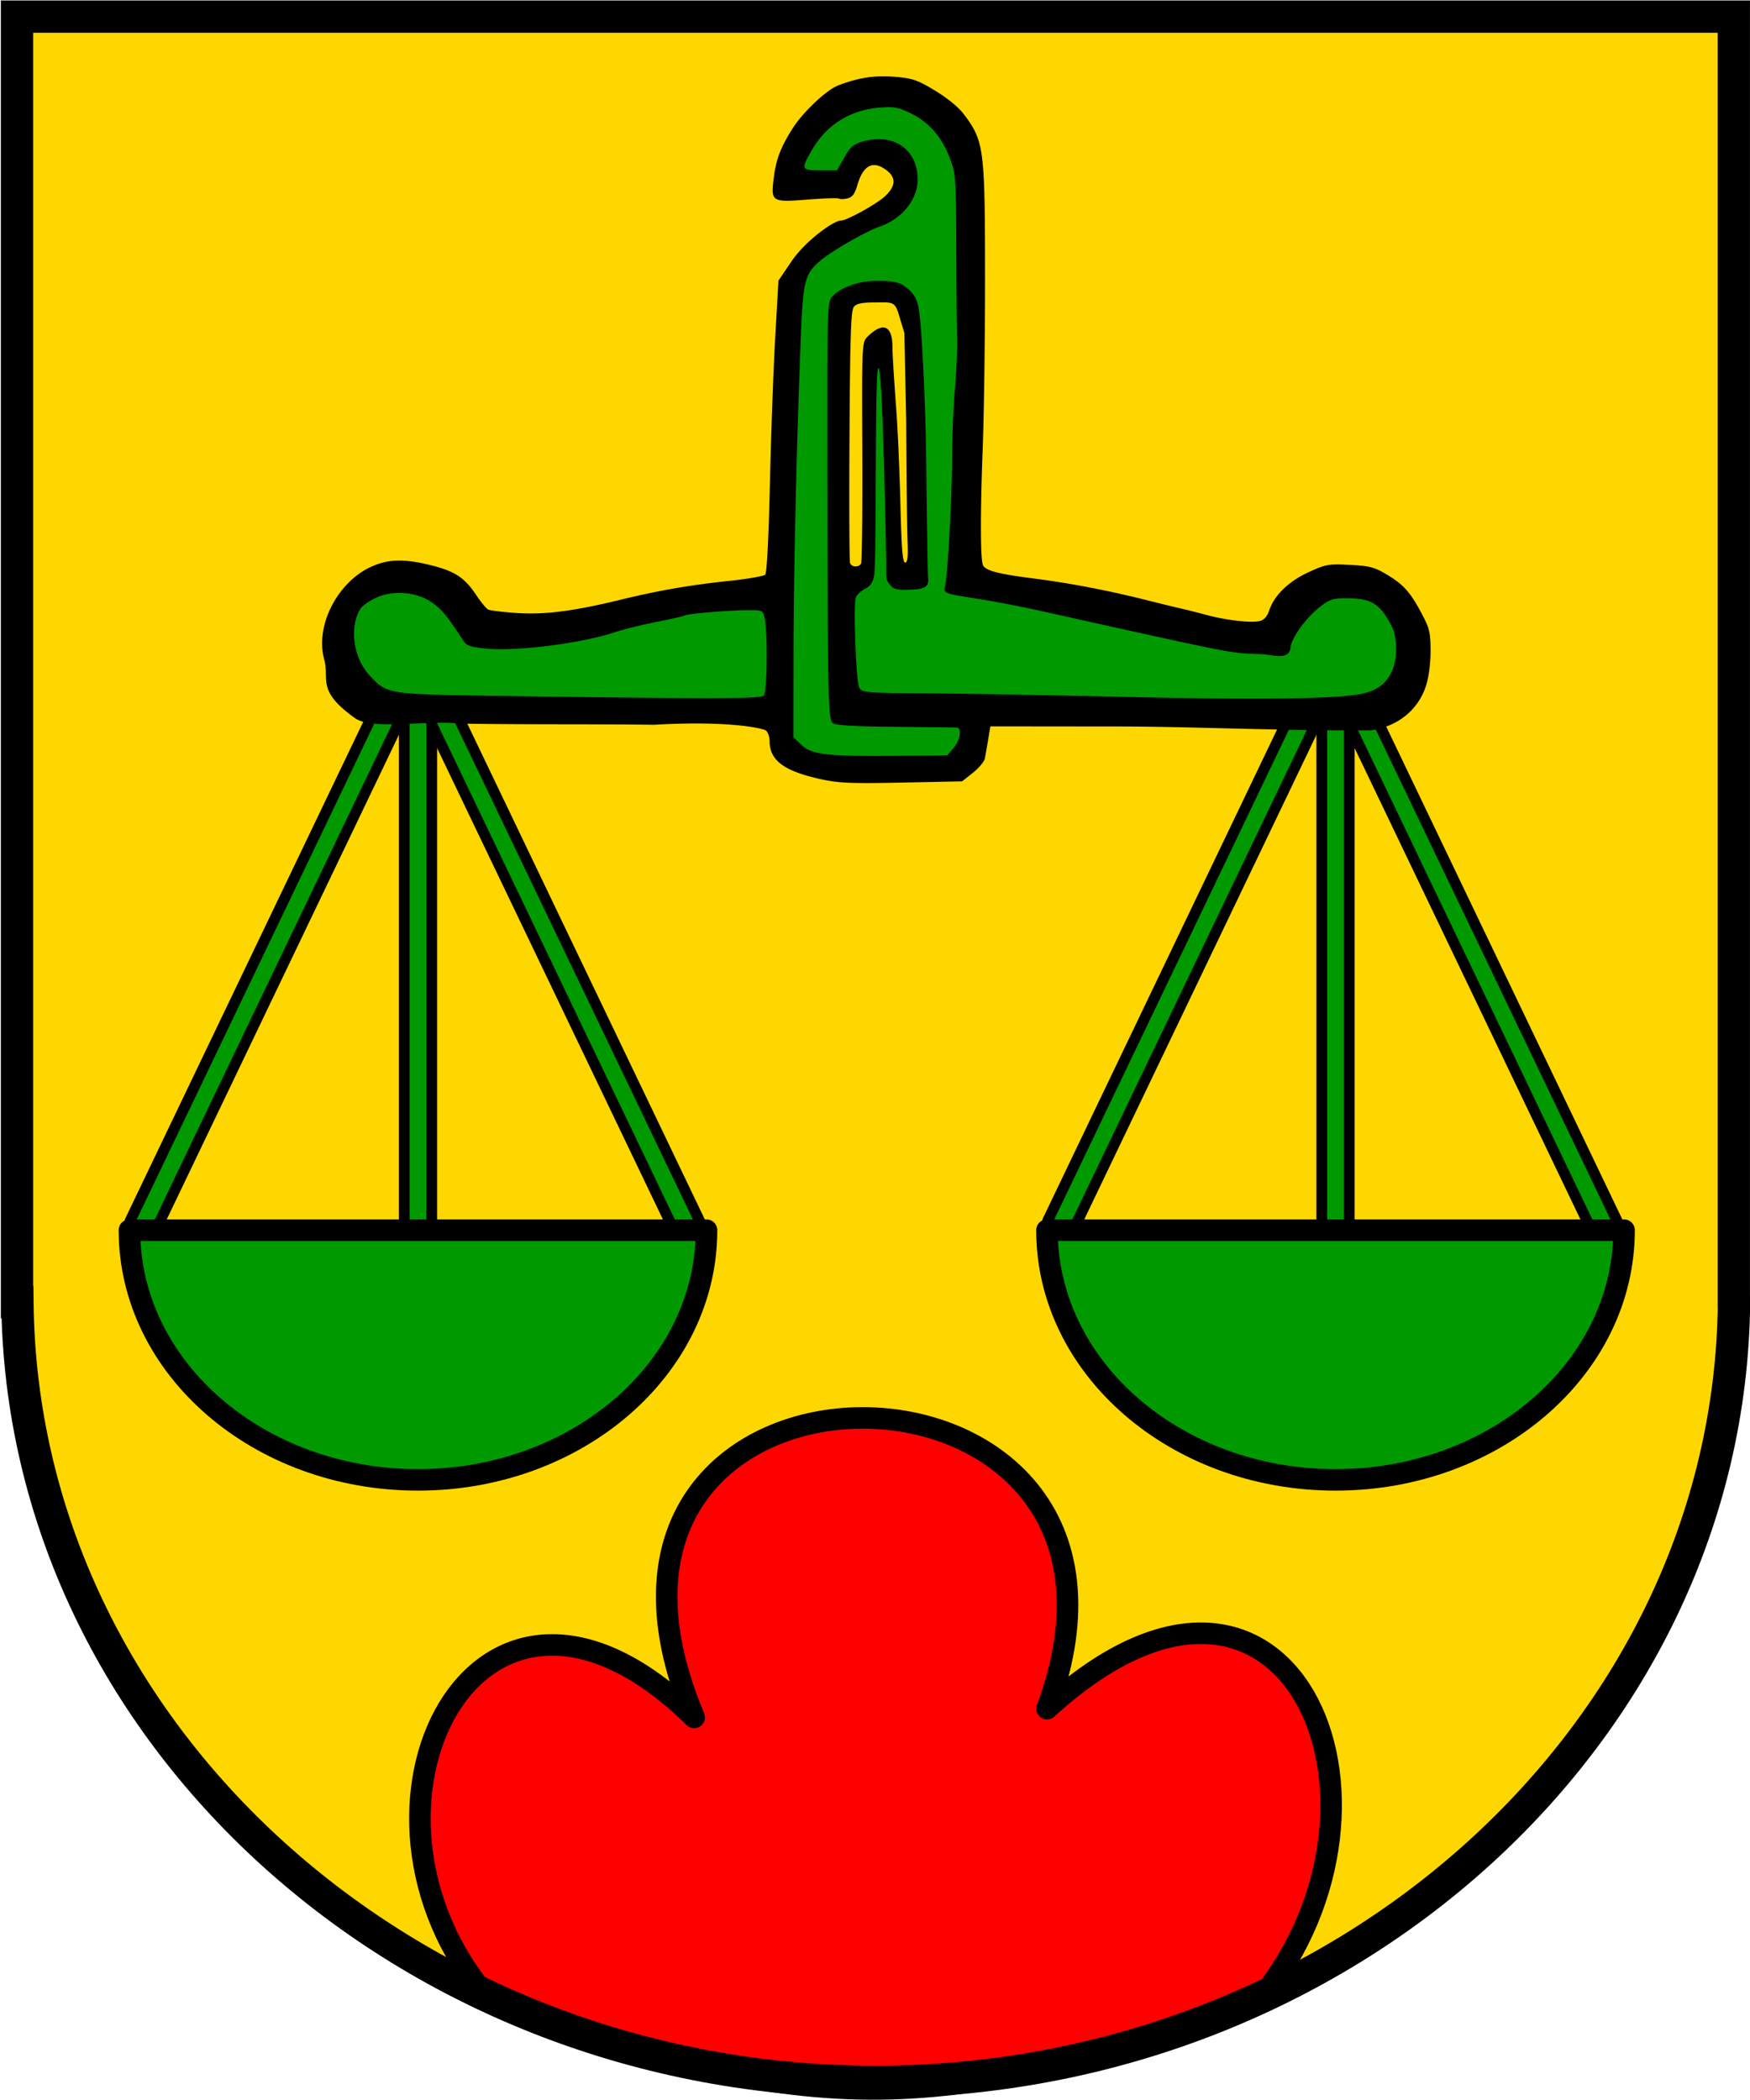 <svg xmlns="http://www.w3.org/2000/svg" width="650" height="780"><path d="m422.857 686.648-8.571-2.857" style="fill:none;stroke:#000;stroke-width:1px;stroke-linecap:butt;stroke-linejoin:miter;stroke-opacity:1" transform="translate(-29.242 -37.286)"/><path d="M-139.864-35.163c-23.568 1.083-47.18-.11-70.78.312h-552.97c-6.225 1.728-1.872 10.022-3.169 14.813-.32 156.23.562 312.464 1.326 468.687-.17 74.154 33.46 146.182 86.625 197.063 71.607 72.556 179.075 106.223 279.805 92.005 107.632-12.461 208.083-82.365 252.632-181.6 14.384-31.422 21.892-65.721 22.36-100.31.58-32.184.47-64.378.883-96.564.345-130.479.088-260.958.195-391.438-5.228-2.614-11.139-3.158-16.907-2.968z" style="fill:gold;fill-opacity:1;stroke:none" transform="matrix(.982 0 0 .981 762.193 43.558)"/><path d="M-513.592 605.845c-63.673-151.244 187.838-150.057 133.448-3.303 91.038-83.203 141.94 34.408 80.63 109.95-116.037 43.594-170.235 47.12-291.735 0-62.032-71.71-4.357-187.224 77.657-106.647z" style="fill:red;fill-opacity:1;stroke:#000;stroke-width:8.148;stroke-linecap:round;stroke-linejoin:round;stroke-miterlimit:4;stroke-opacity:1;stroke-dasharray:none" transform="matrix(.982 0 0 .981 762.193 43.558)"/><path d="M-769.727-38.11v486.765h.156c1.609 163.266 147.871 295.17 324.521 295.17s323.14-131.82 324.75-295.085l-.072-.084V-38.11z" style="fill:none;stroke:#000;stroke-width:12.222;stroke-linecap:round;stroke-linejoin:miter;stroke-miterlimit:10;stroke-opacity:1;stroke-dasharray:none" transform="matrix(.982 0 0 .981 762.193 43.558)"/><g><path transform="matrix(.832 -.522 .424 .885 1705.999 360.118)" style="fill:#090;fill-opacity:1;stroke:#000;stroke-width:4.087;stroke-linecap:round;stroke-linejoin:round;stroke-miterlimit:4;stroke-opacity:1;stroke-dasharray:none;stroke-dashoffset:0" d="M-1388.083-928.149h10.298v222.633h-10.298z"/><path transform="matrix(-.832 -.522 -.424 .885 1705.999 360.118)" style="fill:#090;fill-opacity:1;stroke:#000;stroke-width:4.087;stroke-linecap:round;stroke-linejoin:round;stroke-miterlimit:4;stroke-opacity:1;stroke-dasharray:none;stroke-dashoffset:0" d="M1480.305 762.295h10.298v222.633h-10.298z"/><path style="fill:#090;fill-opacity:1;stroke:#000;stroke-width:4.074;stroke-linecap:round;stroke-linejoin:round;stroke-miterlimit:4;stroke-opacity:1;stroke-dasharray:none;stroke-dashoffset:0" d="M-1584.37-101.753h10.394v202.827h-10.394z" transform="matrix(.982 0 0 .981 1705.999 360.118)"/><path d="M-1469.265 98.675c0 52.215-48.862 94.544-109.138 94.544-60.275 0-109.137-42.329-109.137-94.544z" style="fill:#090;fill-opacity:1;stroke:#000;stroke-width:8.148;stroke-linecap:round;stroke-linejoin:round;stroke-miterlimit:4;stroke-opacity:1;stroke-dasharray:none;stroke-dashoffset:0" transform="matrix(.982 0 0 .981 1705.242 360.118)"/><g><path transform="matrix(.832 -.522 .424 .885 2046.795 360.118)" style="fill:#090;fill-opacity:1;stroke:#000;stroke-width:4.087;stroke-linecap:round;stroke-linejoin:round;stroke-miterlimit:4;stroke-opacity:1;stroke-dasharray:none;stroke-dashoffset:0" d="M-1388.083-928.149h10.298v222.633h-10.298z"/><path transform="matrix(-.832 -.522 -.424 .885 2046.795 360.118)" style="fill:#090;fill-opacity:1;stroke:#000;stroke-width:4.087;stroke-linecap:round;stroke-linejoin:round;stroke-miterlimit:4;stroke-opacity:1;stroke-dasharray:none;stroke-dashoffset:0" d="M1480.305 762.295h10.298v222.633h-10.298z"/><path style="fill:#090;fill-opacity:1;stroke:#000;stroke-width:4.074;stroke-linecap:round;stroke-linejoin:round;stroke-miterlimit:4;stroke-opacity:1;stroke-dasharray:none;stroke-dashoffset:0" d="M-1584.37-101.753h10.394v202.827h-10.394z" transform="matrix(.982 0 0 .981 2046.795 360.118)"/><path d="M-1469.265 98.675c0 52.215-48.862 94.544-109.138 94.544-60.275 0-109.137-42.329-109.137-94.544z" style="fill:#090;fill-opacity:1;stroke:#000;stroke-width:8.148;stroke-linecap:round;stroke-linejoin:round;stroke-miterlimit:4;stroke-opacity:1;stroke-dasharray:none;stroke-dashoffset:0" transform="matrix(.982 0 0 .981 2046.038 360.118)"/></g><g><path d="M-1206.868-327.438c-14.875.599-29.514 11.506-32.907 26.094 1.112 6.595 9.494 4.638 14.282 4.969 4.71.16 6.405-4.536 8.25-7.938 5.312-7.06 19.617-3.543 19.812 5.875 1.056 9.269-7.475 15.402-15.24 18.067-9.351 4.938-20.43 9.558-25.666 19.277-4.392 13.502-2.394 28.232-3.627 42.25-1.302 44.593-2.427 89.346-2.217 133.875 5.31 10.621 18.824 10.326 29.03 10.132 11.396-.117 23.183.963 34.345-.444 4.545-3.245 9.912-11.244 4.438-15.969-5.82-2.934-12.885-.906-19.188-1.781-8.978-.366-18.944.63-27.375-1.281-.718-51.012-1.219-102.167-.281-153.188.367-5.34 7.686-5.795 11.781-6.563 5.266-.529 12.682-.501 14.156 5.844 2.888 19.432 2.578 39.602 3.344 59.344.155 14.503.536 29.124.469 43.563-2.772.242-8.943 2.32-7.781-2.844-1.833-25.706-.542-51.723-3.469-77.313-2.053-4.428-8.971-1.207-7.813 3.125-.836 25.442.176 51.075-1.75 76.406-2.408 3.022-6.527 5.038-6.5 9.594.095 11.361-.604 23.166 2 34.219 4.144 5.516 12.324 2.438 18.124 3.645 55.871 1.065 111.786 2.834 167.658 1.355 9.087-.439 20.002-3.514 22.75-13.406 3.593-11.117-.79-25.391-12.188-29.844-8.49-2.495-18.572-1.507-24.344 5.875-4.436 3.837-7.105 9.9-9.906 14.406-25.07-.792-49.546-8.195-74.062-13.187-16.036-3.715-32.372-6.429-48.5-9.906 2.506-31.561 2.959-63.252 4.24-94.875-.03-21.228-.072-42.62-1.395-63.732-4.066-13.315-15.498-26.194-30.47-25.644zm-182.875 184.032c-9.906-.537-21.013 6.742-20.375 17.5-1.004 13.394 9.18 27.537 23.375 27.406 30.617 1.869 61.36 1.342 92.031 1.781 14.706-.309 29.65.564 44.219-.969 5.2-3.46 2.016-11.013 3.187-16.156-.257-6.886 1.449-14.908-2.406-20.906-5.276-4.3-12.744-1.13-18.906-1.813-29.685 2.403-57.69 16.193-87.844 13.813-5.537 1.095-7.89-4.219-10.563-7.938-5.161-7.43-13.305-13.247-22.718-12.718z" style="fill:#090;fill-opacity:1;stroke:none" transform="matrix(.982 0 0 .981 1512.88 357.493)"/><path d="m-1117.263-89.354-48.752-.052-.836 5a458.4 458.4 0 0 1-1.248 7.164c-.226 1.19-2.258 3.626-4.515 5.414l-4.103 3.25-22.753.469c-19.21.396-23.983.196-30.65-1.282-14.018-3.107-19.395-7.11-19.395-14.44 0-1.556-.62-3.344-1.376-3.972-.993-.824-13.946-3.858-42.37-2.196-23.193-.315-47.829-.023-73.246-.45-12.325-1.439-33.267 2.609-39.797-2.04-14.787-10.526-9.59-14.506-11.675-22.198-3.507-12.94 4.999-28.91 17.054-34.807 6.677-3.266 12.867-3.514 23.242-.929 9.033 2.251 12.706 4.637 17.004 11.044 1.835 2.735 3.923 5.305 4.64 5.71.716.406 5.74 1.02 11.163 1.362 10.602.671 21.254-.716 39.36-5.126 14.005-3.411 25.913-5.477 40.4-7.008 7.095-.75 13.36-1.825 13.925-2.39.627-.627 1.318-13.938 1.78-34.3.417-18.301 1.315-43.12 1.996-55.154l1.24-21.879 4.978-7.353c5.15-7.608 15.86-15.389 18.67-15.389 2.227 0 13.648-6.336 16.762-9.3 3.936-3.746 4.135-6.858.615-9.627-5.185-4.079-8.999-2.154-11.23 5.667-.893 3.13-1.84 4.399-3.616 4.844-1.323.333-2.777.375-3.231.094-.455-.28-5.744-.117-11.755.364-13.527 1.083-14.002.819-13.087-7.274.865-7.646 2.596-12.338 7.252-19.661 3.975-6.252 12.803-14.584 17.251-16.282 7.762-2.963 13.84-3.895 21.302-3.268 6.884.579 8.608 1.171 15.416 5.297 4.8 2.91 8.91 6.328 11 9.146 7.44 10.04 7.794 12.823 7.815 61.5.01 22.55-.383 51.575-.872 64.5-.907 23.968-.908 41.137-.001 44.219.66 2.244 5.34 3.526 19.39 5.312 13.275 1.687 28.23 4.557 42.5 8.155 5.5 1.387 11.576 2.872 13.5 3.3 1.926.429 6.104 1.487 9.285 2.351 7.379 2.005 16.889 3.087 20.08 2.286 1.668-.418 2.843-1.721 3.587-3.977 1.89-5.728 7.31-11.01 14.874-14.496 6.535-3.012 7.544-3.192 15.616-2.785 7.598.383 9.298.835 14.212 3.785 6.237 3.744 8.781 6.658 13.271 15.202 2.67 5.078 3.076 6.879 3.076 13.635 0 4.643-.698 9.948-1.73 13.148-2.899 8.992-10.39 15.266-20.613 16.865-33.074.27-66.595-1.389-95.405-1.448zm-62.665 8.142c2.556-2.972 3.262-7.667 1.163-7.734-.688-.021-11.253-.147-23.478-.278-16.382-.175-22.563-.572-23.5-1.51-1.626-1.625-1.825-11.268-1.939-93.952-.086-62.52-.01-65.369 1.788-67.395 2.954-3.327 9.783-5.893 15.877-5.966 4.55-.054 8.844-.113 11.771 2.12 4.924 3.756 4.988 6.704 5.726 13.3.346 3.092 1.925 26.796 2.207 50.721.282 23.925.599 44.01.704 45.934.917 4.826-3.455 4.664-7.568 4.861-5.45.262-6.12-.863-7.526-2.87-.873-1.247-.69-3.043-.69-5.089 0-2.045-1.316-77.323-2.948-75.844-1.446-2.86-.638 72.362-1.632 78.255-.469 2.78-1.377 4.133-3.516 5.24-1.587.82-3.13 2.283-3.43 3.252-.961 3.11.11 31.842 1.268 34.007 1.076 2.012 1.913 2.084 25.874 2.254 13.619.096 47.262.698 74.762 1.337 51.423 1.196 81.236.77 90-1.285 5.68-1.332 9.039-4.036 11.087-8.924 1.902-4.541 1.785-12.508-.242-16.428-4.524-8.748-7.69-10.7-17.354-10.7-4.934 0-6.268.442-9.814 3.25-5.212 4.128-10.268 10.978-11.125 15.075-.313 5.589-6.79 2.976-11.109 2.836-12.051-.392-8.133.378-84.443-16.583-6.05-1.345-15.5-3.175-21-4.067-15.745-2.552-14.66-2.104-14.027-5.79 1.058-6.156 2.496-33.307 2.527-47.721.017-7.975.498-19.675 1.067-26 .57-6.325.94-15.1.823-19.5-.116-4.4-.252-20.15-.301-35-.086-25.875-.188-27.259-2.458-33.21-3.069-8.04-7.83-13.506-14.691-16.863-4.739-2.318-6.387-2.625-11.786-2.191-11.255.903-20.178 6.518-25.723 16.186-4.138 7.215-3.98 7.578 3.319 7.577l6.25-.001 2.712-4.83c2.162-3.848 3.505-5.066 6.616-5.998 11.853-3.552 21.172 2.727 21.172 14.265 0 7.654-5.962 15-14.546 17.926-4.936 1.682-17.835 9.098-22.173 12.749-5.93 4.989-6.607 7.574-7.447 28.39-1.593 39.477-2.746 89.115-2.79 120.063l-.045 32.063 2.936 2.812c3.92 3.756 9.457 4.426 34.902 4.224l20.338-.162 2.412-2.806zm-71.787-19.894c1.286-1.286 1.527-23.682.316-29.3-.624-2.891-.846-3-6.132-2.994-6.929.008-22.915 1.333-23.974 1.987-.44.272-5.298 1.381-10.798 2.465-5.5 1.084-12.635 2.856-15.856 3.939-12.268 4.122-36.767 7.262-48.27 6.188-6.335-.592-7.645-1.045-9-3.116-6.206-9.482-8.07-11.744-11.857-14.391-5.794-4.051-14.738-4.76-21.278-1.685-2.456 1.154-5.019 2.985-5.696 4.069-4.363 6.988-2.703 18.8 3.572 25.404 6.749 7.105 5.927 6.985 52.673 7.65 78.62 1.117 95.004 1.08 96.3-.216zm36.764-49.904c.375-.607.6-19.706.501-42.442-.177-40.513-.14-41.38 1.877-43.397 5.005-5.004 9.523-5.65 9.527 3.999.001 3.363.97 17.294 1.5 24.444.532 7.15 1.208 22.9 1.503 35 .405 16.604.842 22 1.782 22 .923 0 1.157-2.202.905-8.508-.188-4.679-.413-24.962-.5-45.073l-.692-33.368-2.232-7.374c-1.45-4.792-2.766-4.177-9.127-4.177-4.697 0-6.723.433-7.736 1.653-1.111 1.337-1.427 10.611-1.66 48.68-.159 25.865-.06 47.621.218 48.347.616 1.603 3.193 1.738 4.134.216z" style="fill:#000" transform="matrix(.982 0 0 .981 1512.88 357.493)"/></g></g></svg>